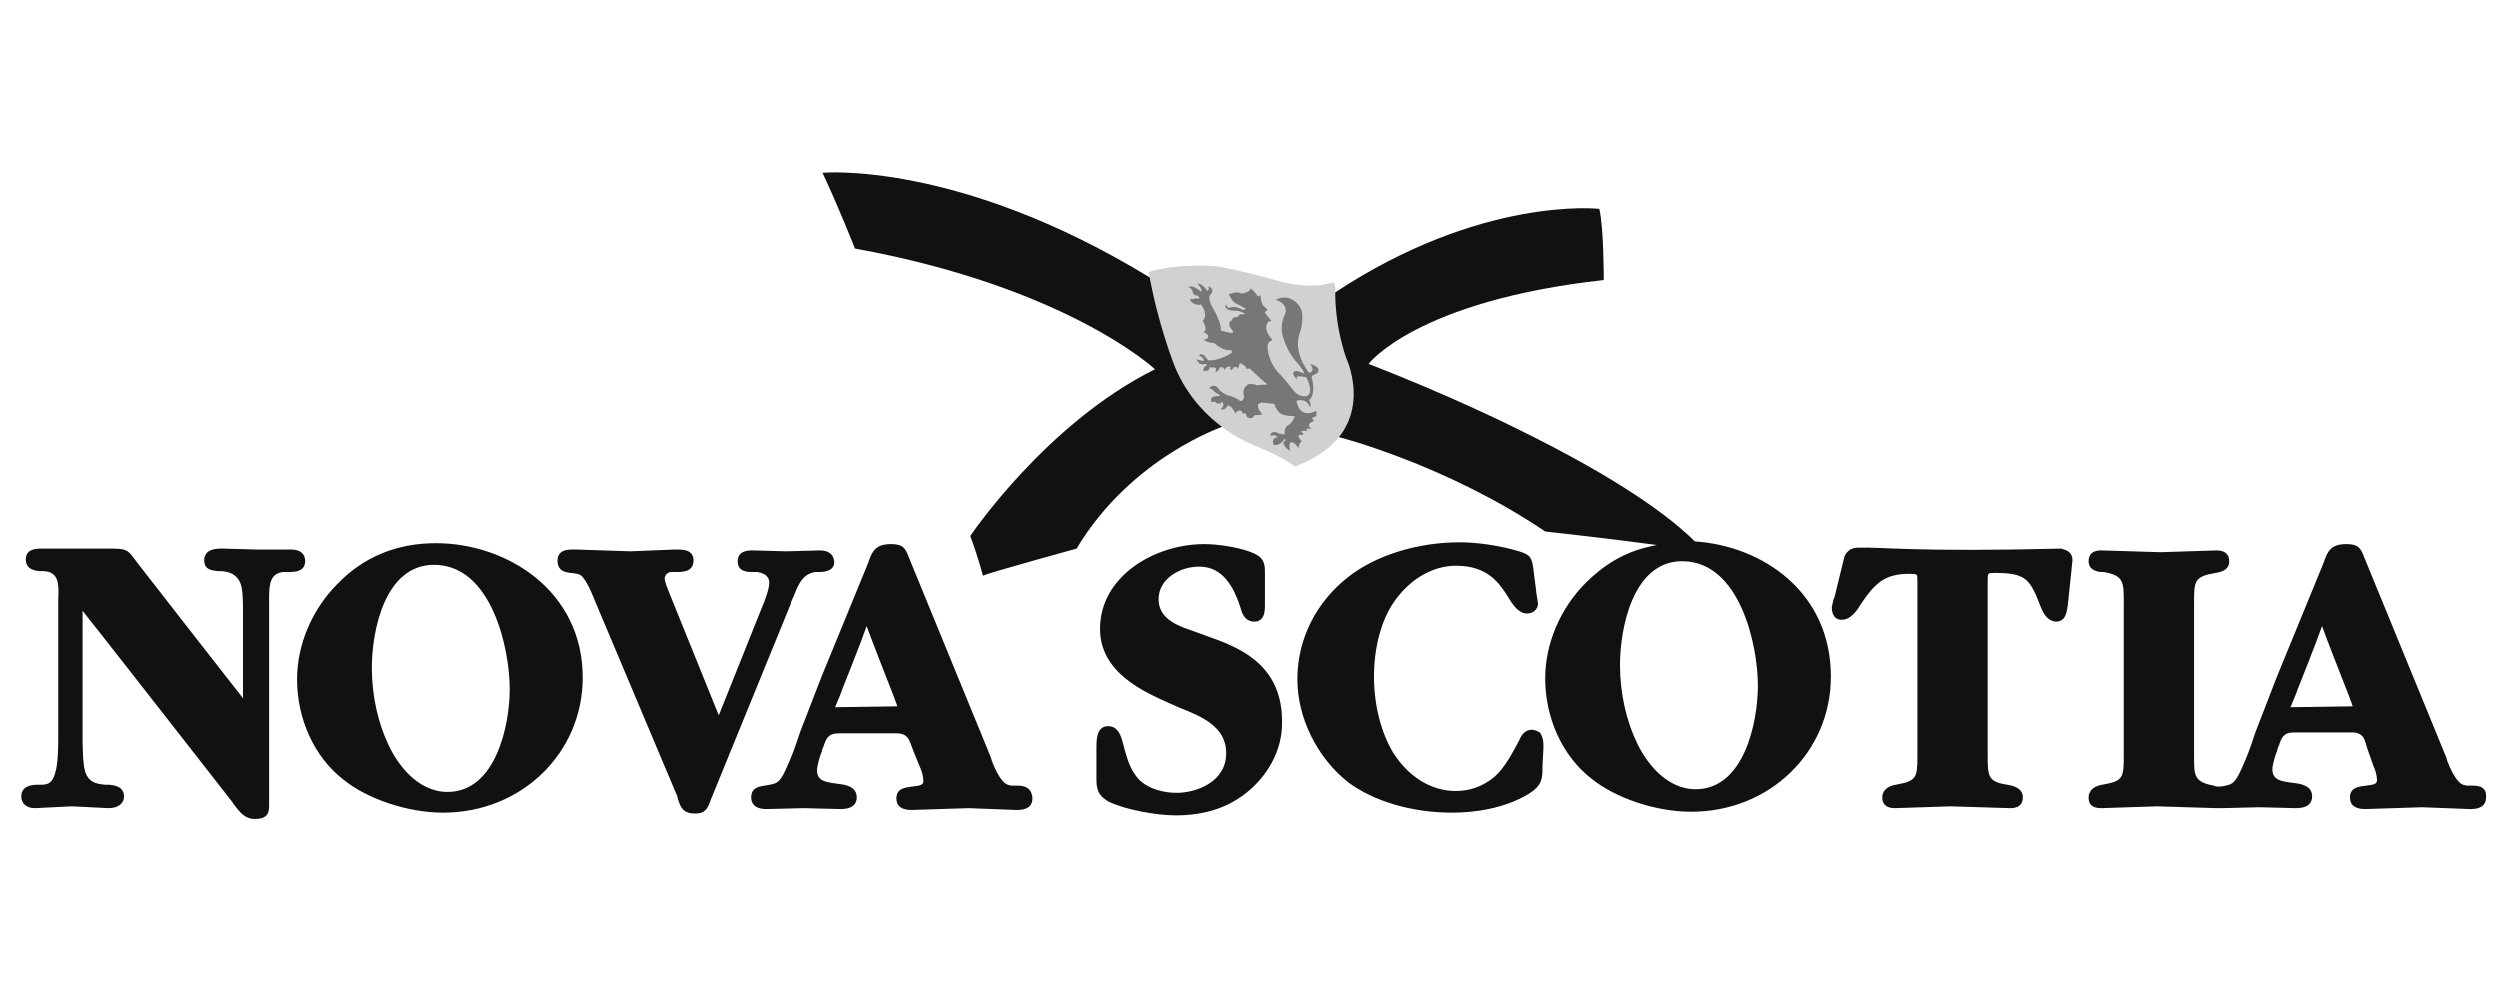 <svg width="116" height="46" viewBox="0 0 116 46" fill="none" xmlns="http://www.w3.org/2000/svg">
<path d="M53.592 17.134C48.532 19.643 45.02 24.87 45.02 24.87C45.396 25.873 45.605 26.71 45.605 26.71C45.856 26.584 49.954 25.455 49.954 25.455C52.504 21.19 56.811 19.768 56.811 19.768C54.595 18.263 54.302 13.287 53.341 12.869C44.434 7.433 38.162 8.018 38.162 8.018C38.914 9.607 39.667 11.531 39.667 11.531C49.535 13.329 53.592 17.134 53.592 17.134ZM14.16 26.041C14.16 25.706 13.951 25.497 13.491 25.497H11.902L10.313 25.455C10.062 25.455 9.477 25.455 9.477 25.999C9.477 26.459 9.853 26.459 10.104 26.501H10.313C10.689 26.542 10.982 26.668 11.149 27.044C11.275 27.337 11.275 27.964 11.275 28.299V32.397C10.773 31.769 6.382 26.124 6.382 26.124L6.257 25.957C5.922 25.497 5.839 25.455 5.128 25.455H1.95C1.699 25.455 1.197 25.455 1.197 25.957C1.197 26.459 1.699 26.501 1.95 26.501H2.034C2.703 26.542 2.745 27.044 2.703 27.797V34.069C2.703 34.655 2.703 35.491 2.535 35.951C2.41 36.285 2.285 36.411 1.908 36.411H1.783C1.49 36.411 0.988 36.453 0.988 36.954C0.988 37.289 1.239 37.498 1.615 37.498L3.33 37.414L5.044 37.498C5.463 37.498 5.755 37.289 5.755 36.954C5.755 36.453 5.212 36.411 4.961 36.411H4.877C4.417 36.369 4.124 36.285 3.957 35.825C3.832 35.449 3.832 34.487 3.832 34.069V28.34C4.375 29.009 10.773 37.205 10.773 37.205L10.857 37.331C11.107 37.665 11.358 38 11.818 38C12.069 38 12.236 37.958 12.362 37.833C12.487 37.707 12.487 37.498 12.487 37.331V27.922V27.713C12.487 27.044 12.571 26.626 13.115 26.542H13.324C13.575 26.542 13.867 26.542 14.035 26.375C14.118 26.292 14.16 26.166 14.16 26.041ZM20.767 36.745C19.345 36.745 18.425 35.407 18.049 34.613C17.547 33.567 17.254 32.313 17.254 30.975C17.254 29.302 17.84 26.208 20.14 26.208C22.816 26.208 23.652 30.097 23.652 31.978C23.652 33.609 23.025 36.745 20.767 36.745ZM20.223 25.204C18.425 25.204 16.878 25.832 15.665 27.086C14.495 28.257 13.784 29.888 13.784 31.518C13.784 33.358 14.578 35.114 15.916 36.16C17.045 37.08 18.927 37.707 20.558 37.707C24.196 37.707 27.039 34.947 27.039 31.435C27.039 27.421 23.527 25.204 20.223 25.204ZM36.824 27.672C37.033 27.128 37.242 26.626 37.827 26.542H37.995C38.245 26.542 38.706 26.501 38.706 26.082C38.706 25.915 38.622 25.539 38.036 25.539L36.489 25.581L34.942 25.539C34.733 25.539 34.231 25.539 34.231 26.041C34.231 26.542 34.691 26.542 34.942 26.542H35.151C35.36 26.584 35.695 26.668 35.695 27.044C35.695 27.295 35.528 27.797 35.36 28.173L33.353 33.191C33.102 32.564 31.053 27.504 31.053 27.504C30.97 27.295 30.844 27.002 30.844 26.835C30.844 26.668 31.012 26.542 31.137 26.542H31.346C31.68 26.542 32.182 26.542 32.182 25.999C32.182 25.873 32.14 25.748 32.057 25.664C31.89 25.497 31.597 25.497 31.388 25.497H31.346L29.255 25.581L26.704 25.497H26.621C26.412 25.497 26.161 25.497 25.994 25.664C25.91 25.748 25.868 25.873 25.868 25.999C25.868 26.542 26.286 26.542 26.454 26.584H26.495C26.788 26.626 26.955 26.626 27.081 26.835C27.29 27.086 27.541 27.713 27.624 27.922L31.43 36.954L31.471 37.122C31.597 37.498 31.722 37.749 32.266 37.749C32.726 37.749 32.851 37.498 32.977 37.122L36.698 28.006C36.657 28.006 36.824 27.672 36.824 27.672ZM38.747 32.815L38.956 32.313C38.998 32.229 39.04 32.104 39.082 31.978L39.165 31.769C39.165 31.769 39.918 29.888 40.211 29.051C40.42 29.637 41.256 31.769 41.256 31.769L41.34 31.978C41.34 31.978 41.633 32.731 41.633 32.773H41.674L38.747 32.815ZM47.152 36.453H47.027C46.734 36.453 46.608 36.369 46.399 36.076C46.232 35.825 46.023 35.365 45.981 35.156L42.26 26.082L42.176 25.873C42.009 25.455 41.925 25.246 41.34 25.246C40.629 25.246 40.462 25.581 40.294 26.082L40.211 26.292L38.12 31.393L37.116 33.986L36.949 34.487C36.782 34.989 36.531 35.575 36.364 35.909C36.113 36.369 35.987 36.369 35.486 36.453C35.235 36.494 34.858 36.536 34.858 36.996C34.858 37.247 34.984 37.54 35.569 37.54L37.284 37.498L38.998 37.54C39.667 37.54 39.751 37.205 39.751 36.996C39.751 36.494 39.249 36.411 38.873 36.369C38.287 36.285 37.869 36.244 37.911 35.658C37.953 35.407 38.036 35.073 38.12 34.906L38.162 34.738L38.204 34.654C38.329 34.278 38.413 34.027 38.914 34.027H41.465C42.176 33.986 42.176 34.362 42.343 34.738L42.385 34.864L42.678 35.575C42.761 35.742 42.845 36.034 42.845 36.244C42.845 36.411 42.72 36.453 42.343 36.494C42.009 36.536 41.591 36.578 41.591 37.038C41.591 37.414 41.842 37.582 42.301 37.582L44.936 37.498L47.152 37.582C47.361 37.582 47.905 37.582 47.905 37.038C47.863 36.453 47.403 36.453 47.152 36.453ZM106.278 32.815L106.488 32.313C106.529 32.229 106.571 32.104 106.613 31.978L106.697 31.769C106.697 31.769 107.449 29.888 107.742 29.051C107.951 29.637 108.787 31.769 108.787 31.769L108.871 31.978C108.871 31.978 109.164 32.731 109.164 32.773H109.205L106.278 32.815ZM114.683 36.453H114.558C114.265 36.453 114.14 36.369 113.93 36.076C113.763 35.825 113.554 35.365 113.512 35.156L109.791 26.082L109.707 25.873C109.54 25.455 109.456 25.246 108.871 25.246C108.16 25.246 107.993 25.581 107.826 26.082L107.742 26.292L105.651 31.393L104.648 33.986L104.48 34.487C104.313 34.989 104.062 35.575 103.895 35.909C103.644 36.369 103.56 36.411 103.058 36.494H102.892C102.85 36.494 102.807 36.494 102.724 36.453C101.804 36.285 101.804 35.993 101.804 35.073V28.006C101.804 26.961 101.804 26.752 102.807 26.584C103.058 26.542 103.435 26.459 103.435 26.041C103.435 25.706 103.226 25.539 102.85 25.539L101.553 25.581L100.257 25.622L97.497 25.539C97.372 25.539 96.912 25.539 96.912 26.041C96.912 26.459 97.33 26.542 97.539 26.542H97.623C98.543 26.71 98.543 27.002 98.543 27.964V34.989C98.543 36.076 98.543 36.244 97.539 36.411C97.038 36.494 96.912 36.787 96.912 36.996C96.912 37.247 96.996 37.498 97.497 37.498L100.09 37.414L102.85 37.498H103.1L104.815 37.456L106.529 37.498C107.198 37.498 107.282 37.163 107.282 36.954C107.282 36.453 106.78 36.369 106.404 36.327C105.819 36.244 105.4 36.202 105.442 35.616C105.484 35.365 105.568 35.031 105.651 34.864L105.693 34.696L105.735 34.613C105.86 34.236 105.944 33.986 106.446 33.986H108.997C109.707 33.944 109.707 34.32 109.832 34.696L109.875 34.822L110.125 35.533C110.209 35.7 110.293 35.993 110.293 36.202C110.293 36.369 110.168 36.411 109.791 36.453C109.456 36.494 109.038 36.536 109.038 36.996C109.038 37.373 109.289 37.54 109.749 37.54L112.383 37.456L114.6 37.54C114.808 37.54 115.352 37.54 115.352 36.996C115.394 36.453 114.934 36.453 114.683 36.453ZM56.226 29.595L55.306 29.26C54.553 29.009 53.759 28.675 53.759 27.797C53.759 26.877 54.721 26.292 55.641 26.292C56.519 26.292 57.146 26.877 57.564 28.215C57.606 28.382 57.731 28.842 58.191 28.842C58.358 28.842 58.442 28.8 58.526 28.717C58.693 28.55 58.693 28.257 58.693 28.048V26.584C58.693 26.292 58.693 25.957 58.317 25.748C57.731 25.413 56.519 25.246 55.891 25.246C53.55 25.246 51.041 26.752 51.041 29.177C51.041 31.226 53.09 32.104 54.302 32.648L54.679 32.815C55.724 33.233 56.895 33.693 56.895 34.947C56.895 36.285 55.515 36.787 54.595 36.787C54.093 36.787 53.341 36.662 52.839 36.16C52.463 35.742 52.337 35.324 52.17 34.738L52.128 34.571C52.044 34.236 51.919 33.693 51.417 33.693C51.292 33.693 51.166 33.735 51.083 33.818C50.874 34.027 50.874 34.446 50.874 34.738V36.034C50.874 36.536 50.874 36.871 51.459 37.205C52.254 37.582 53.675 37.833 54.553 37.833C55.933 37.833 57.062 37.456 57.982 36.662C58.944 35.825 59.487 34.696 59.487 33.567C59.529 31.017 57.773 30.139 56.226 29.595ZM71.07 33.86C70.736 33.86 70.568 34.153 70.485 34.362C70.192 34.906 69.858 35.575 69.356 36.034C68.812 36.494 68.185 36.703 67.558 36.703C66.387 36.703 65.342 36.034 64.631 34.906C64.087 33.986 63.753 32.731 63.753 31.393C63.753 30.055 64.087 28.759 64.714 27.881C65.425 26.877 66.471 26.25 67.558 26.25C69.021 26.25 69.565 27.044 69.983 27.713C70.234 28.131 70.485 28.466 70.861 28.466C71.154 28.466 71.363 28.257 71.363 28.006L71.279 27.462V27.421L71.154 26.459V26.417C71.07 25.873 71.028 25.748 70.485 25.581C69.648 25.33 68.603 25.163 67.725 25.163C65.802 25.163 63.878 25.748 62.582 26.752C61.077 27.922 60.198 29.637 60.198 31.518C60.198 33.316 61.118 35.156 62.54 36.285C63.711 37.163 65.467 37.707 67.391 37.707C68.353 37.707 69.774 37.54 70.945 36.829C71.531 36.453 71.572 36.16 71.572 35.616V35.533L71.614 34.738V34.529C71.614 34.362 71.572 34.153 71.446 33.986C71.363 33.944 71.238 33.86 71.07 33.86ZM96.159 26.041L95.95 28.048C95.908 28.34 95.867 28.842 95.406 28.842C95.197 28.842 94.904 28.717 94.696 28.173C94.194 26.877 94.026 26.584 92.563 26.584C92.228 26.584 92.228 26.584 92.228 26.961V35.031C92.228 35.993 92.228 36.285 93.148 36.411C93.358 36.453 93.859 36.536 93.859 36.996C93.859 37.163 93.818 37.498 93.274 37.498L90.514 37.414L87.922 37.498C87.42 37.498 87.337 37.205 87.337 36.996C87.337 36.787 87.462 36.494 87.964 36.411C88.925 36.244 88.967 36.076 88.967 35.114V26.961C88.967 26.835 88.967 26.668 88.925 26.668C88.883 26.626 88.716 26.626 88.591 26.626C87.462 26.626 87.001 27.044 86.333 28.048C86.04 28.55 85.747 28.759 85.454 28.759C85.162 28.759 84.995 28.55 84.995 28.173L85.078 27.797L85.12 27.713L85.58 25.832C85.58 25.832 85.706 25.413 86.207 25.413C87.337 25.372 88.758 25.622 95.657 25.455C95.657 25.497 96.201 25.497 96.159 26.041ZM78.639 25.121C77.97 24.452 76.255 22.946 72.199 20.814C69.983 19.643 67.14 18.305 63.502 16.883C63.502 16.883 65.718 13.956 74.415 12.994C74.415 12.994 74.415 10.486 74.207 9.691C74.207 9.691 68.729 9.064 61.871 13.622C61.871 13.622 61.662 15.587 62.205 16.925C62.205 16.925 62.916 18.681 62.08 20.27C62.08 20.27 67.056 21.525 71.697 24.661C71.697 24.661 74.708 24.995 76.883 25.288C76.632 25.33 76.507 25.372 76.507 25.372C75.377 25.622 74.415 26.208 73.579 27.044C72.409 28.215 71.697 29.846 71.697 31.477C71.697 33.316 72.492 35.073 73.83 36.118C74.959 37.038 76.841 37.665 78.471 37.665C82.11 37.665 84.953 34.906 84.953 31.393C84.953 27.462 81.775 25.33 78.639 25.121ZM78.681 36.62C77.259 36.62 76.339 35.282 75.963 34.487C75.461 33.442 75.168 32.188 75.168 30.849C75.168 29.177 75.754 26.041 78.053 26.041C80.73 26.041 81.566 29.93 81.566 31.811C81.566 33.484 80.939 36.62 78.681 36.62Z" fill="#111111"/>
<path d="M53.299 12.617C53.717 15.043 54.511 17.008 54.511 17.008C55.682 19.851 58.358 20.73 58.358 20.73C59.822 21.357 60.073 21.649 60.073 21.649C64.171 20.144 62.456 16.59 62.456 16.59C61.913 14.959 61.955 13.705 61.955 13.328C61.955 13.328 61.955 13.077 61.829 13.119L61.411 13.203C61.202 13.245 61.035 13.245 60.993 13.245C60.157 13.287 59.32 13.036 59.32 13.036C57.564 12.534 56.519 12.367 56.519 12.367C56.184 12.325 55.849 12.325 55.515 12.325C54.177 12.325 53.299 12.617 53.299 12.617Z" fill="#D1D1D1"/>
<path d="M58.568 19.225C58.568 19.225 57.94 18.514 58.902 18.723H58.986C59.069 18.723 59.153 18.723 59.153 18.807C59.236 19.016 59.32 19.141 59.487 19.225C59.487 19.225 59.655 19.308 60.073 19.308C60.073 19.308 60.031 19.559 59.78 19.727C59.78 19.727 59.571 19.81 59.613 20.145C59.613 20.145 59.446 20.186 59.236 20.061C59.236 20.061 58.944 19.977 58.944 20.228C58.944 20.228 59.195 20.145 59.278 20.27C59.278 20.27 58.944 20.354 59.111 20.646C59.111 20.646 59.362 20.73 59.613 20.354C59.613 20.354 59.655 20.395 59.655 20.437C59.655 20.437 59.32 20.521 59.864 20.939C59.864 20.939 59.738 20.521 59.947 20.521C59.947 20.521 60.157 20.563 60.24 20.814C60.24 20.814 60.282 20.521 60.407 20.479C60.407 20.479 60.031 20.103 60.449 20.186C60.449 20.186 60.533 20.145 60.366 20.019C60.366 20.019 60.533 19.936 60.658 20.019C60.658 20.019 60.616 19.936 60.616 19.894H60.867C60.867 19.894 60.491 19.727 60.993 19.517C60.993 19.517 60.742 19.392 60.993 19.35C60.993 19.35 61.118 19.35 61.076 19.057C61.076 19.057 60.324 19.517 60.157 18.597C60.157 18.597 60.617 18.43 60.784 18.89C60.784 18.89 60.867 18.807 60.742 18.556C60.742 18.556 61.076 18.388 60.867 17.51C60.867 17.51 60.826 17.427 61.076 17.343C61.076 17.343 61.453 17.092 60.784 16.883C60.784 16.883 61.076 17.218 60.742 17.301C60.742 17.301 59.947 16.339 60.324 15.419C60.324 15.419 60.491 14.918 60.407 14.458C60.324 14.081 59.78 13.58 59.195 13.914C59.195 13.914 59.697 14.04 59.655 14.458C59.613 14.709 59.32 15.043 59.571 15.754C59.697 16.13 59.906 16.549 60.24 16.883C60.24 16.883 60.449 17.134 60.533 17.343C60.533 17.343 60.366 17.259 60.198 17.218C60.198 17.218 59.738 17.176 60.24 17.677C60.198 17.636 59.947 17.343 60.616 17.51C60.616 17.51 61.035 18.305 60.575 18.388C60.575 18.388 60.282 18.43 60.031 18.137C60.031 18.137 59.613 17.594 59.446 17.427C59.446 17.427 58.86 16.925 58.818 16.13C58.818 16.13 58.777 15.838 59.028 15.796V15.754C58.526 15.21 58.86 14.918 58.86 14.918C58.944 14.918 58.986 14.876 58.986 14.876C58.986 14.876 58.693 14.541 58.693 14.5C58.693 14.458 58.818 14.374 58.818 14.374L58.651 14.207C58.526 14.165 58.484 13.705 58.484 13.705L58.358 13.747C58.233 13.538 58.024 13.371 58.024 13.371C58.024 13.58 57.606 13.621 57.606 13.621C57.397 13.496 57.146 13.621 57.146 13.621C56.895 13.58 57.146 13.872 57.146 13.872C57.188 14.04 57.522 14.165 57.522 14.165L57.815 14.332C57.773 14.374 57.648 14.374 57.648 14.374C57.397 14.207 57.146 14.249 57.146 14.249C56.937 14.374 56.895 14.123 56.895 14.123C56.728 14.416 57.271 14.416 57.271 14.416C57.648 14.416 57.773 14.583 57.773 14.583C57.438 14.541 57.438 14.709 57.438 14.709C57.188 14.667 57.146 14.876 57.146 14.876C56.978 14.918 57.062 15.169 57.062 15.169C57.397 15.545 57.104 15.461 56.811 15.378L56.644 15.336C56.686 15.043 56.393 14.5 56.393 14.5C55.975 13.831 56.142 13.705 56.142 13.705C56.435 13.371 56.059 13.287 56.059 13.287C56.142 13.454 56.017 13.496 56.017 13.496C55.766 13.12 55.557 13.162 55.557 13.162C55.85 13.454 55.724 13.538 55.724 13.538C55.306 13.162 55.139 13.329 55.139 13.329C55.348 13.371 55.348 13.58 55.348 13.58C55.431 13.747 55.557 13.705 55.557 13.705C55.766 13.872 55.557 13.872 55.557 13.872C55.515 13.789 55.431 13.872 55.431 13.872H55.222C55.264 14.165 55.724 14.165 55.724 14.123C56.1 14.667 55.808 14.876 55.808 14.876C56.1 15.419 55.808 15.419 55.808 15.419C55.975 15.419 56.059 15.587 56.059 15.587C56.1 15.754 55.85 15.754 55.85 15.754C56.017 15.921 56.351 15.921 56.351 15.921C56.519 16.089 56.644 16.13 56.644 16.13C56.77 16.214 56.937 16.256 57.146 16.256C57.146 16.298 57.146 16.298 57.188 16.339C57.188 16.339 56.644 16.758 56.059 16.716C56.059 16.716 55.975 16.632 55.891 16.507C55.891 16.507 55.682 16.339 55.641 16.507C55.641 16.507 55.891 16.59 55.85 16.758L55.515 16.674C55.515 16.674 55.557 16.758 55.599 16.799C55.599 16.799 55.641 16.967 55.975 16.883C55.975 16.883 56.017 16.967 55.975 16.967C55.975 16.967 55.808 17.009 55.85 17.218C55.85 17.218 56.017 17.218 56.059 17.176C56.059 17.176 56.142 17.134 56.1 17.05H56.268C56.268 17.05 56.519 17.009 56.393 17.259C56.393 17.259 56.477 17.301 56.602 17.05C56.602 17.05 56.77 16.967 56.811 17.176C56.811 17.176 56.895 16.967 57.104 17.009C57.104 17.009 57.104 17.05 57.062 17.134C57.062 17.134 57.188 17.218 57.23 17.05C57.23 17.05 57.438 16.967 57.438 17.134C57.438 17.134 57.522 16.883 57.522 16.841C57.522 16.841 57.857 16.967 57.815 17.092C57.815 17.092 57.857 17.134 57.982 17.092C57.982 17.092 58.358 17.468 58.818 17.845C58.568 17.845 58.442 17.845 58.358 17.887L58.233 17.845C58.233 17.845 57.94 17.761 57.857 17.887C57.857 17.887 57.606 18.012 57.731 18.43C57.731 18.43 57.648 18.723 57.48 18.556C57.48 18.556 57.23 18.388 56.978 18.347C56.978 18.347 56.644 18.221 56.519 18.012C56.519 18.012 56.351 17.761 56.1 18.012C56.1 18.012 56.268 18.054 56.351 18.179C56.351 18.179 56.477 18.263 56.56 18.305C56.56 18.305 56.602 18.347 56.602 18.388C56.602 18.388 56.059 18.305 56.226 18.681C56.226 18.681 56.309 18.556 56.477 18.723C56.477 18.723 56.644 18.765 56.686 18.639C56.686 18.639 56.895 18.765 56.644 18.974C56.644 18.974 56.811 19.099 56.978 18.807C56.978 18.807 57.188 18.848 57.313 19.183C57.313 19.183 57.564 18.848 57.689 19.225C57.689 19.225 57.773 19.016 57.857 19.35C57.857 19.35 58.024 19.476 58.149 19.35C58.233 19.183 58.275 19.308 58.568 19.225Z" fill="#777777"/>
</svg>

